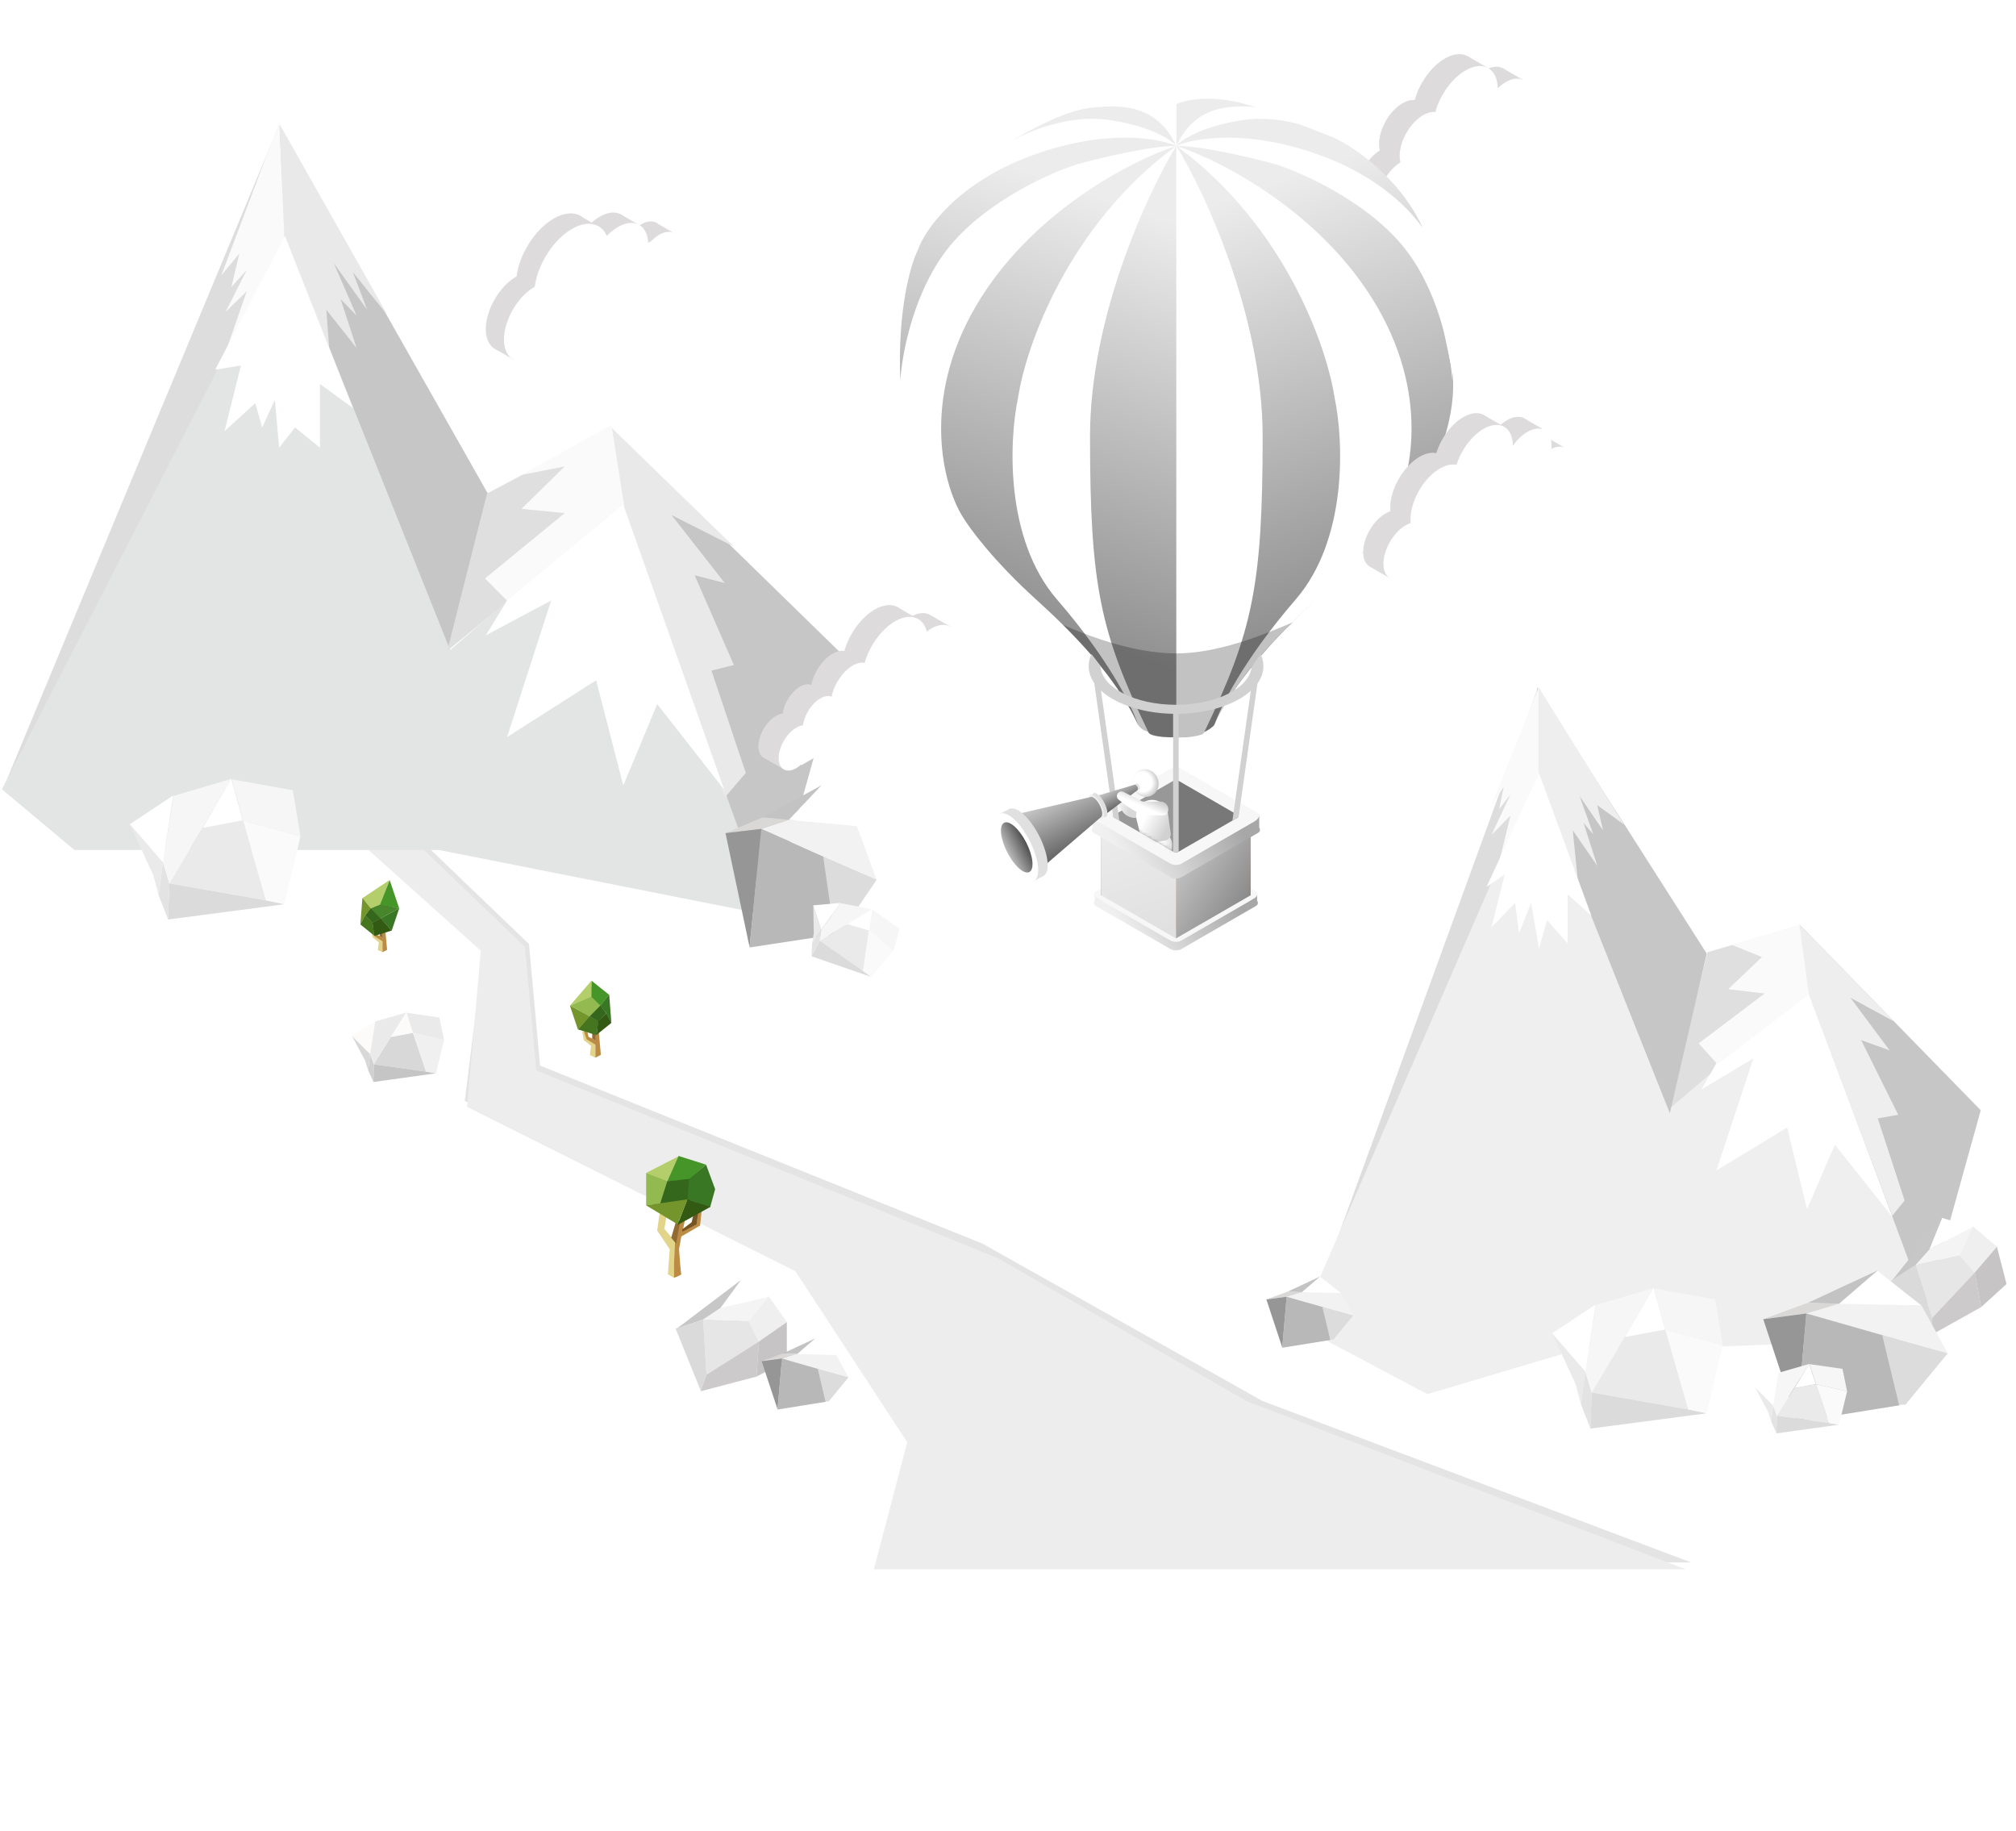 <svg width="641" height="582" viewBox="0 0 641 582" fill="none" xmlns="http://www.w3.org/2000/svg">
<path d="M153.887 300.755L113.487 264.83L128.568 262.025L168.193 300.096L171.718 338.723L312.363 395.301L401.42 445.341L537.681 496.646L281.157 496.646L294.118 462.297L251.752 400.595L147.769 349.971L153.887 300.755Z" fill="#E4E4E4"/>
<path d="M152.871 302.209L112.183 265.727L127.264 262.922L166.889 300.993L170.498 340.257L317.276 399.963L396.359 445.385L536.022 498.854L277.842 498.854L288.465 458.455L252.911 404.096L148.528 351.872L152.871 302.209Z" fill="#EDEDED"/>
<path d="M212.358 405.063L214.394 406.244V399.482L214.919 395.018L213.475 393.311L211.242 390.619L211.899 386.811L209.798 385.302L208.945 391.144L212.949 397.119L212.358 405.063Z" fill="#E2D488"/>
<path d="M216.628 404.997C216.785 405.207 215.161 405.873 214.33 406.179V400.599L214.658 394.756L215.905 388.978L217.744 387.928L217.153 390.948L221.486 388.978L222.011 384.514H223.127L222.602 389.569L216.628 393.049L215.905 397.054C216.081 399.614 216.47 404.787 216.628 404.997Z" fill="#BC8C44"/>
<path d="M214.983 388.125L213.408 393.443L214.983 395.347L216.296 388.125H214.983Z" fill="#926B32"/>
<path d="M219.907 388.52L216.953 390.752V391.54L221.483 389.176L222.14 384.449L220.695 385.303L219.907 388.52Z" fill="#765523"/>
<path d="M205.449 372.806V383.094L209.858 382.675L212.681 375.257L205.449 372.806Z" fill="#92BA50"/>
<path d="M215.84 367.514L212.229 375.523L205.467 372.832L215.84 367.514Z" fill="#B5CE6C"/>
<path d="M224.435 370.202L215.769 367.445L212.171 375.52L219.051 374.994L224.435 370.202Z" fill="#459529"/>
<path d="M209.858 382.675L219.246 381.559V374.731L212.169 375.481L209.858 382.675Z" fill="#34661C"/>
<path d="M225.811 383.66L218.589 381.297L219.114 374.732L224.498 370.202L227.386 378.014L225.811 383.66Z" fill="#3A7724"/>
<path d="M218.565 381.233L215.372 389.437L225.942 383.594L218.565 381.233Z" fill="#325A13"/>
<path d="M205.395 383.134L215.439 389.174L218.586 381.233L205.395 383.134Z" fill="#73952B"/>
<path d="M118.492 297.966L118.067 295.643H118.656L119.278 297.606L121.601 299.243V302.679L120.129 301.992L120.456 299.537L118.492 297.966Z" fill="#E2D488"/>
<path d="M122.553 296.098L123.076 301.924L121.607 302.687V299.223L119.247 297.734L118.527 295.607L119.476 295.836L119.771 297.08L121.669 298.029V296.098H122.553Z" fill="#BC8C44"/>
<path d="M120.753 297.571V296.164L121.703 296.393V298.095L120.753 297.571Z" fill="#926B32"/>
<path d="M120.938 291.958L126.938 288.722L120.938 287.322L117.811 288.722L120.938 291.958Z" fill="#47862A"/>
<path d="M121.047 291.887L124.538 295.85L126.938 288.723L121.047 291.887Z" fill="#3A7724"/>
<path d="M124.517 295.808L119.009 297.524L118.397 293.323L121.07 291.866L124.517 295.808Z" fill="#325A13"/>
<path d="M114.573 293.851L118.973 297.414L118.501 293.196L116.006 290.997L114.573 293.851Z" fill="#45751F"/>
<path d="M115.257 285.478L117.845 288.759L120.97 287.516L123.905 279.722L115.257 285.478Z" fill="#B4CE6C"/>
<path d="M123.903 279.773L126.921 288.728L120.855 287.525L123.903 279.773Z" fill="#459529"/>
<path d="M117.839 288.658L116.066 291.051L118.539 293.341L121.048 291.923L117.839 288.658Z" fill="#34661C"/>
<path d="M115.23 285.413L117.885 288.759L116.03 291.086L114.576 293.886L115.23 285.413Z" fill="#73952B"/>
<path d="M185.622 330.615L185.117 327.859H185.816L186.553 330.188L189.308 332.128V336.203L187.562 335.388L187.95 332.477L185.622 330.615Z" fill="#E2D488"/>
<path d="M190.426 328.401L191.047 335.309L189.304 336.214V332.107L186.507 330.342L185.653 327.819L186.778 328.091L187.127 329.566L189.378 330.691V328.401H190.426Z" fill="#BC8C44"/>
<path d="M188.295 330.147V328.477L189.421 328.749V330.768L188.295 330.147Z" fill="#926B32"/>
<path d="M187.603 323.121L181.2 319.667L187.952 316.718L190.94 319.667L187.603 323.121Z" fill="#92BA50"/>
<path d="M187.487 323.044L183.761 327.273L181.2 319.667L187.487 323.044Z" fill="#73952B"/>
<path d="M183.779 327.228L189.658 329.059L190.31 324.576L187.458 323.021L183.779 327.228Z" fill="#45751F"/>
<path d="M194.394 325.139L189.699 328.942L190.203 324.44L192.865 322.093L194.394 325.139Z" fill="#325A13"/>
<path d="M193.664 316.204L190.902 319.706L187.836 316.68L188.074 311.741L193.664 316.204Z" fill="#459529"/>
<path d="M188.068 311.713L181.214 319.67L188.068 316.796V311.713Z" fill="#B5CE6C"/>
<path d="M190.912 319.598L192.804 322.151L190.165 324.596L187.487 323.083L190.912 319.598Z" fill="#34661C"/>
<path d="M193.695 316.136L190.862 319.707L192.841 322.19L194.393 325.178L193.695 316.136Z" fill="#3A7724"/>
<path d="M88.763 39.844L156.573 159.459L142.494 208.053L88.763 75.499V39.844Z" fill="#C6C6C6"/>
<path d="M88.665 39.931L91.013 79.071L48.147 253.206L1.181 250.209L88.665 39.931Z" fill="#DDDDDD"/>
<path d="M197.983 159.459L244.719 290.997L139.578 270.193H23.663L0.606 250.904L90.745 75.569L143.106 206.621L197.983 159.459Z" fill="#E3E5E4"/>
<path d="M142.201 206.902L199.708 159.746L194.533 135.88L154.853 156.871L142.201 206.902Z" fill="#DFDFDF"/>
<path d="M267.876 208.116L244.721 290.996L198.461 162.936L194.272 136.307L267.876 208.116Z" fill="#C6C6C6"/>
<path d="M194.366 135.883L233.342 173.746L213.52 163.723L230.447 185.327L220.87 182.877L233.342 211.386L226.215 213.167L237.128 245.685L230.447 253.483L197.929 161.496L194.366 135.883Z" fill="#E9E9E9"/>
<path d="M194.403 135.049L198.449 160.673L161.498 191.196L154.212 183.871L179.567 163.101L165.811 161.752L179.567 148.266L165.811 150.963L194.403 135.049Z" fill="#FAFAFA"/>
<path d="M198.178 160.405L230.277 251.036L208.967 223.793L198.178 249.687L189.546 216.24L161.224 234.313L175.25 190.885L154.481 201.944L161.224 190.885L198.178 160.405Z" fill="white"/>
<path d="M103.756 98.464L104.767 111.951L90.438 76.548L88.866 39.412L123.312 100.319L112.185 86.495L116.737 98.464L106.116 83.629L113.365 100.319L108.308 95.093L113.365 110.602L103.756 98.464Z" fill="#E9E9E9"/>
<path d="M71.724 111.951L90.437 75.537L88.811 38.708L70.365 87.533L76.107 80.595L73.579 91.216L78.468 85.821L71.724 99.139L78.468 92.564L71.724 111.951Z" fill="#FAFAFA"/>
<path d="M90.607 75.032L112.186 129.653L101.734 122.067V142.297L93.81 135.891L88.762 142.297L87.404 127.125L83.358 135.891L81.166 128.136L71.389 137.071L76.615 116.167L68.419 117.515L90.607 75.032Z" fill="white"/>
<path d="M542.914 302.687L530.47 353.384L574.945 314.9L571.95 294.16L542.914 302.687Z" fill="#DFDFDF"/>
<path d="M572.179 293.927L574.713 315.589L610.893 420.9L629.789 352.92L572.179 293.927Z" fill="#C6C6C6"/>
<path d="M488.99 246.69L414.788 422.285L488.99 218.576V246.69Z" fill="#DDDDDD"/>
<path d="M488.901 246.695L412.96 421.511L453.847 443.16L502.699 428.649H531.383L615.972 425.27L574.993 314.741L531.383 351.96L488.901 246.695Z" fill="#EFEFEF"/>
<path d="M488.76 218.576V248.073L530.93 353.845L542.683 303.148L488.76 218.576Z" fill="#C6C6C6"/>
<path d="M545.736 337.967L540.963 346.321L557.5 336.433L545.736 372.065L568.241 358.426L574.549 384.34L583.415 363.882L601.658 386.801L574.549 314.61L545.736 337.967Z" fill="white"/>
<path d="M540.112 331.66L546.079 338.309L575.573 315.805L572.334 293.982L550.511 300.29L560.229 304.212L549.488 314.441L561.082 315.805L540.112 331.66Z" fill="#FAFAFA"/>
<path d="M575.061 315.632L572.127 293.928L602.169 324.668L588.359 317.166L600.805 333.874L591.769 330.635L603.533 354.333L597.054 355.526L605.579 381.611L601.658 386.457L575.061 315.632Z" fill="#EEEEEE"/>
<path d="M480.28 259.225L476.65 274.109L489.356 248.152V218.202L474.219 255.958L478.101 250.149L476.65 257.228L480.28 252.509L474.219 265.396L480.28 259.225Z" fill="#FAFAFA"/>
<path d="M501.629 279.3L489.173 247.246V218.384L516.354 262.103L507.869 255.959L509.684 263.945L502.242 253.054L506.599 265.216L503.513 261.586L507.869 275.2L500.064 263.945L501.629 279.3Z" fill="#EEEEEE"/>
<path d="M489.354 245.792L472.654 281.914L478.462 277.921L474.217 294.802L481.73 286.997L483 296.617L486.812 286.997L489.354 301.518L491.895 292.443L498.429 299.885V284.274L505.976 291.059L489.354 245.792Z" fill="white"/>
<path d="M41.279 262.009L51.804 274.037L50.437 284.562L48.729 278.138L41.279 262.009Z" fill="#EAEAEA"/>
<path d="M41.279 262.01L51.804 274.037L55.084 252.853L41.279 262.01Z" fill="white"/>
<path d="M53.856 280.804L51.807 274.038L50.44 284.563L53.447 292.217L53.856 280.804Z" fill="#E3E3E3"/>
<path d="M53.856 280.803L51.807 274.038L55.223 252.988L73.538 247.59L53.856 280.803Z" fill="#F6F6F6"/>
<path d="M53.852 280.808L84.606 286.208L77.293 260.849L64.377 263.176L53.852 280.808Z" fill="#EAEAEA"/>
<path d="M53.853 280.807L84.607 286.207L90.416 287.433L53.443 292.285L53.853 280.807Z" fill="#DBDBDB"/>
<path d="M90.417 287.365L84.608 286.208L77.295 260.849L95.542 265.837L90.417 287.365Z" fill="#FAFAFA"/>
<path d="M93.082 251.212L73.742 247.727L77.295 260.847L95.543 265.836L93.082 251.212Z" fill="#F6F6F6"/>
<path d="M64.45 263.172L77.161 260.78L73.539 247.59L64.45 263.172Z" fill="white"/>
<path d="M493.515 423.833L504.04 435.861L502.673 446.386L500.964 439.962L493.515 423.833Z" fill="#EAEAEA"/>
<path d="M493.515 423.833L504.04 435.861L507.32 414.677L493.515 423.833Z" fill="white"/>
<path d="M506.091 442.629L504.042 435.864L502.675 446.389L505.682 454.043L506.091 442.629Z" fill="#E3E3E3"/>
<path d="M506.094 442.628L504.045 435.863L507.461 414.813L525.777 409.414L506.094 442.628Z" fill="#F6F6F6"/>
<path d="M506.087 442.633L536.841 448.033L529.528 422.673L516.611 425.001L506.087 442.633Z" fill="#EAEAEA"/>
<path d="M506.084 442.633L536.838 448.033L542.647 449.259L505.674 454.111L506.084 442.633Z" fill="#DBDBDB"/>
<path d="M542.653 449.19L536.844 448.033L529.531 422.673L547.778 427.662L542.653 449.19Z" fill="#FAFAFA"/>
<path d="M545.32 413.037L525.979 409.551L529.533 422.672L547.78 427.661L545.32 413.037Z" fill="#F6F6F6"/>
<path d="M516.682 424.997L529.394 422.605L525.772 409.414L516.682 424.997Z" fill="white"/>
<path d="M242.065 263.488L250.805 260.6L272.42 262.551L278.74 279.639L242.065 263.488Z" fill="#F2F2F2"/>
<path d="M242.064 263.489L238.319 301.177L265.472 297.041L262.351 272.539L242.064 263.489Z" fill="#B8B8B8"/>
<path d="M261.728 272.224L265.318 296.882L267.036 296.882L278.74 279.637L261.728 272.224Z" fill="#DCDCDC"/>
<path d="M250.806 260.598L261.261 249.597L242.571 259.815L250.806 260.598Z" fill="#C3C3C3"/>
<path d="M242.064 263.484L250.804 260.597L242.508 259.814L230.67 264.812L242.064 263.484Z" fill="#DAD7D7"/>
<path d="M242.067 263.486L238.32 301.02L230.673 264.814L242.067 263.486Z" fill="#969696"/>
<path d="M261.259 249.753L250.802 260.6L272.417 262.551L261.259 249.753Z" fill="white"/>
<path d="M224.633 436.972L241.313 426.438L238.065 419.853L223.58 419.415L224.633 436.972Z" fill="#E6E6E6"/>
<path d="M229.11 415.729L244.21 412.215L238.065 419.855L223.58 419.416L229.11 415.729Z" fill="#F4F4F4"/>
<path d="M229.112 415.732L244.212 412.219L235.608 407.037L229.112 415.732Z" fill="white"/>
<path d="M229.107 415.734L235.609 406.861L214.978 422.489L223.577 419.421L229.107 415.734Z" fill="#C7C7C7"/>
<path d="M250.354 420.47L241.311 426.44L238.062 419.856L244.383 412.042L250.354 420.47Z" fill="#EFEFEF"/>
<path d="M224.631 436.973L241.311 426.438L240.523 437.587L222.789 442.24L224.631 436.973Z" fill="#CCCACA"/>
<path d="M250.177 420.292L241.307 426.436L240.519 437.585L250.176 432.493L250.177 420.292Z" fill="#C6C4C4"/>
<path d="M224.632 436.972L222.877 442.239L214.8 422.311L223.578 419.415L224.632 436.972Z" fill="#DADADA"/>
<path d="M614.381 418.88L627.893 404.505L623.1 398.944L608.966 402.145L614.381 418.88Z" fill="#E6E6E6"/>
<path d="M613.399 397.192L627.138 390.011L623.101 398.946L608.967 402.147L613.399 397.192Z" fill="#F4F4F4"/>
<path d="M613.398 397.193L627.138 390.012L617.512 387.149L613.398 397.193Z" fill="white"/>
<path d="M613.394 397.196L617.467 386.979L601.405 407.274L608.962 402.151L613.394 397.196Z" fill="#C7C7C7"/>
<path d="M635.156 396.463L627.894 404.507L623.101 398.946L627.265 389.798L635.156 396.463Z" fill="#EFEFEF"/>
<path d="M614.379 418.878L627.891 404.504L629.919 415.495L613.915 424.439L614.379 418.878Z" fill="#CCCACA"/>
<path d="M634.939 396.336L627.89 404.505L629.918 415.496L637.992 408.149L634.939 396.336Z" fill="#C6C4C4"/>
<path d="M614.38 418.879L614 424.418L601.192 407.146L608.965 402.144L614.38 418.879Z" fill="#DADADA"/>
<path d="M574.34 417.515L584.777 414.414L610.965 415.002L619.303 430.174L574.34 417.515Z" fill="#F2F2F2"/>
<path d="M574.344 417.516L571.373 451.947L603.999 446.704L599.22 424.624L574.344 417.516Z" fill="#B8B8B8"/>
<path d="M598.454 424.374L603.804 446.57L605.879 446.476L619.306 430.174L598.454 424.374Z" fill="#DCDCDC"/>
<path d="M584.782 414.415L596.957 403.85L574.804 414.156L584.782 414.415Z" fill="#C3C3C3"/>
<path d="M574.343 417.511L584.78 414.411L574.728 414.154L560.636 419.342L574.343 417.511Z" fill="#DAD7D7"/>
<path d="M574.343 417.512L571.364 451.804L560.637 419.342L574.343 417.512Z" fill="#969696"/>
<path d="M596.963 403.991L584.78 414.416L610.965 415.002L596.963 403.991Z" fill="white"/>
<path d="M248.628 431.847L253.54 430.388L265.867 430.664L269.791 437.806L248.628 431.847Z" fill="#F2F2F2"/>
<path d="M248.627 431.849L247.229 448.056L262.586 445.588L260.337 435.195L248.627 431.849Z" fill="#B8B8B8"/>
<path d="M259.977 435.076L262.495 445.524L263.472 445.48L269.792 437.807L259.977 435.076Z" fill="#DCDCDC"/>
<path d="M253.543 430.389L259.274 425.417L248.847 430.267L253.543 430.389Z" fill="#C3C3C3"/>
<path d="M248.628 431.848L253.541 430.388L248.809 430.268L242.176 432.709L248.628 431.848Z" fill="#DAD7D7"/>
<path d="M248.628 431.847L247.226 447.988L242.176 432.708L248.628 431.847Z" fill="#969696"/>
<path d="M259.275 425.483L253.54 430.39L265.866 430.666L259.275 425.483Z" fill="white"/>
<path d="M409.103 412.197L414.015 410.738L426.342 411.014L430.267 418.156L409.103 412.197Z" fill="#F2F2F2"/>
<path d="M409.102 412.2L407.704 428.407L423.061 425.939L420.812 415.546L409.102 412.2Z" fill="#B8B8B8"/>
<path d="M420.452 415.427L422.971 425.875L423.947 425.831L430.267 418.158L420.452 415.427Z" fill="#DCDCDC"/>
<path d="M414.019 410.74L419.75 405.767L409.322 410.618L414.019 410.74Z" fill="#C3C3C3"/>
<path d="M409.103 412.199L414.016 410.739L409.284 410.619L402.652 413.06L409.103 412.199Z" fill="#DAD7D7"/>
<path d="M409.103 412.198L407.701 428.339L402.652 413.059L409.103 412.198Z" fill="#969696"/>
<path d="M419.75 405.834L414.015 410.741L426.341 411.017L419.75 405.834Z" fill="white"/>
<path d="M258.585 287.784L261.122 295.556L258.212 299.868L258.755 296.638L258.585 287.784Z" fill="#EAEAEA"/>
<path d="M258.585 287.784L261.122 295.556L267.238 287.001L258.585 287.784Z" fill="white"/>
<path d="M260.672 299.016L261.123 295.556L258.212 299.867L258.036 303.945L260.672 299.016Z" fill="#E3E3E3"/>
<path d="M260.672 299.016L261.123 295.555L267.275 287.092L277.313 289.026L260.672 299.016Z" fill="#F6F6F6"/>
<path d="M260.674 299.019L274.44 308.633L276.308 295.749L269.545 293.734L260.674 299.019Z" fill="#EAEAEA"/>
<path d="M260.67 299.017L274.437 308.632L276.993 310.539L258.02 303.974L260.67 299.017Z" fill="#DBDBDB"/>
<path d="M277.009 310.51L274.438 308.633L276.306 295.749L284.093 302.239L277.009 310.51Z" fill="#FAFAFA"/>
<path d="M286.022 295.222L277.383 289.136L276.305 295.748L284.092 302.239L286.022 295.222Z" fill="#F6F6F6"/>
<path d="M269.579 293.747L276.257 295.685L277.316 289.026L269.579 293.747Z" fill="white"/>
<path d="M558.006 440.948L563.793 446.722L563.156 451.885L562.174 448.76L558.006 440.948Z" fill="#EAEAEA"/>
<path d="M558.006 440.949L563.794 446.723L565.362 436.326L558.006 440.949Z" fill="white"/>
<path d="M564.961 450.01L563.793 446.722L563.156 451.885L564.849 455.598L564.961 450.01Z" fill="#E3E3E3"/>
<path d="M564.962 450.011L563.794 446.722L565.436 436.389L575.259 433.557L564.962 450.011Z" fill="#F6F6F6"/>
<path d="M564.962 450.013L581.592 452.334L577.41 440.004L570.469 441.278L564.962 450.013Z" fill="#EAEAEA"/>
<path d="M564.961 450.014L581.592 452.334L584.735 452.874L564.849 455.633L564.961 450.014Z" fill="#DBDBDB"/>
<path d="M584.735 452.839L581.592 452.334L577.41 440.004L587.294 442.254L584.735 452.839Z" fill="#FAFAFA"/>
<path d="M585.829 435.126L575.37 433.623L577.41 440.004L587.294 442.254L585.829 435.126Z" fill="#F6F6F6"/>
<path d="M570.506 441.275L577.336 439.972L575.259 433.557L570.506 441.275Z" fill="white"/>
<path d="M111.889 329.257L117.676 335.031L117.039 340.194L116.057 337.07L111.889 329.257Z" fill="#D9D8D8"/>
<path d="M111.889 329.258L117.677 335.032L119.245 324.634L111.889 329.258Z" fill="#FDFAFA"/>
<path d="M118.852 338.321L117.683 335.032L117.046 340.195L118.739 343.908L118.852 338.321Z" fill="#D1D1D1"/>
<path d="M118.845 338.319L117.677 335.031L119.319 324.698L129.142 321.866L118.845 338.319Z" fill="#EAEAEA"/>
<path d="M118.848 338.324L135.478 340.644L131.296 328.315L124.355 329.588L118.848 338.324Z" fill="#D9D8D8"/>
<path d="M118.846 338.322L135.476 340.643L138.619 341.182L118.733 343.941L118.846 338.322Z" fill="#C5C5C5"/>
<path d="M138.624 341.148L135.481 340.642L131.299 328.313L141.183 330.563L138.624 341.148Z" fill="#F0F0F0"/>
<path d="M139.714 323.435L129.255 321.931L131.294 328.313L141.179 330.563L139.714 323.435Z" fill="#EAEAEA"/>
<path d="M124.39 329.585L131.22 328.282L129.143 321.867L124.39 329.585Z" fill="#FDFAFA"/>
<g filter="url(#filter0_d)">
<path fill-rule="evenodd" clip-rule="evenodd" d="M478.102 39.413C478.146 39.389 478.191 39.363 478.236 39.337C481.803 37.278 484.695 32.268 484.695 28.149C484.696 24.816 482.802 23.086 480.19 23.639C480.206 23.387 480.215 23.138 480.215 22.891C480.215 17.812 476.65 15.753 472.251 18.293C471.347 18.815 470.479 19.49 469.669 20.278C469.56 13.912 465.013 11.365 459.419 14.595C455.022 17.134 451.272 22.495 449.815 27.826C448.686 27.683 447.359 27.991 445.94 28.811C441.822 31.189 438.484 36.971 438.484 41.725C438.484 42.49 438.57 43.182 438.732 43.795C434.517 46.459 431.16 52.416 431.16 57.341C431.16 61.413 433.456 63.541 436.634 62.909L436.634 63.366L478.102 39.422L478.102 39.413Z" fill="#DDDBDB"/>
<rect width="8.405" height="7.445" transform="matrix(0.866 -0.5 0.866 0.5 433.427 62.458)" fill="#DDDBDB"/>
<rect width="8.405" height="7.445" transform="matrix(0.866 -0.5 0.866 0.5 459.623 18.215)" fill="#DDDBDB"/>
<rect width="8.405" height="7.445" transform="matrix(0.866 -0.5 0.866 0.5 470.632 21.939)" fill="#DDDBDB"/>
<path fill-rule="evenodd" clip-rule="evenodd" d="M484.652 43.203C484.696 43.179 484.741 43.153 484.786 43.128C488.353 41.068 491.245 36.058 491.245 31.939C491.245 28.606 489.353 26.877 486.741 27.429C486.757 27.177 486.766 26.928 486.766 26.681C486.766 21.602 483.2 19.544 478.802 22.083C477.898 22.605 477.029 23.281 476.22 24.069C476.11 17.703 471.563 15.157 465.97 18.386C461.573 20.925 457.822 26.287 456.366 31.619C455.236 31.475 453.908 31.783 452.488 32.603C448.37 34.981 445.032 40.763 445.032 45.517C445.032 46.283 445.118 46.975 445.281 47.588C441.066 50.253 437.711 56.209 437.711 61.132C437.711 66.205 441.271 68.26 445.664 65.724C445.678 65.716 445.693 65.707 445.707 65.699L445.707 65.701L484.652 43.215L484.652 43.203Z" fill="white"/>
</g>
<g filter="url(#filter1_d)">
<path fill-rule="evenodd" clip-rule="evenodd" d="M203.246 83.54L203.246 83.567L164.471 105.955C164.346 106.033 164.22 106.109 164.093 106.182C163.967 106.255 163.841 106.325 163.716 106.392L162.377 107.165L162.377 106.997C157.879 108.659 154.466 106.087 154.466 100.624C154.466 94.484 158.777 87.018 164.094 83.948C164.142 83.92 164.189 83.893 164.236 83.867C165.177 76.763 170.114 68.908 176.062 65.473C181.082 62.575 185.381 63.655 187.166 67.679C188.258 66.552 189.448 65.593 190.692 64.874C195.852 61.895 200.063 64.15 200.308 69.896L201.303 69.322C202.081 68.52 202.928 67.837 203.815 67.326C207.62 65.128 210.705 66.909 210.705 71.303C210.705 75.698 207.62 81.041 203.814 83.238C203.623 83.349 203.434 83.449 203.246 83.54Z" fill="#DDDBDB"/>
<rect width="8.283" height="7.338" transform="matrix(0.866 -0.5 0.866 0.5 156.94 106.646)" fill="#DDDBDB"/>
<rect width="8.283" height="7.338" transform="matrix(0.866 -0.5 0.866 0.5 189.842 68.083)" fill="#DDDBDB"/>
<rect width="8.283" height="7.338" transform="matrix(0.866 -0.5 0.866 0.5 176.497 68.319)" fill="#DDDBDB"/>
<rect width="8.283" height="7.338" transform="matrix(0.866 -0.5 0.866 0.5 201.022 70.722)" fill="#DDDBDB"/>
<path fill-rule="evenodd" clip-rule="evenodd" d="M209.022 86.84L209.022 86.867L170.224 109.269C170.106 109.342 169.988 109.412 169.869 109.481C169.75 109.55 169.632 109.615 169.514 109.679L168.153 110.465L168.153 110.296C163.655 111.958 160.242 109.386 160.242 103.923C160.242 97.783 164.553 90.317 169.87 87.247C169.917 87.219 169.965 87.192 170.012 87.166C170.953 80.062 175.89 72.208 181.838 68.773C186.857 65.875 191.156 66.955 192.942 70.978C194.034 69.851 195.223 68.891 196.468 68.173C201.628 65.193 205.84 67.449 206.084 73.196L207.078 72.622C207.857 71.82 208.704 71.137 209.591 70.626C213.396 68.428 216.481 70.209 216.481 74.603C216.48 78.998 213.395 84.341 209.59 86.538C209.399 86.649 209.209 86.749 209.022 86.84Z" fill="white"/>
</g>
<path d="M374.036 33.101V234.396C381.232 234.396 385.096 231.742 386.128 230.415C392.145 216.848 406.921 201.265 413.557 195.17C417.195 191.827 428.54 180.806 444.821 163.464C461.102 146.121 462.911 126.056 461.78 118.19L452.047 71.738C444.615 56.165 430.271 46.569 424.028 43.718L398.958 33.985C386.335 29.738 377.083 31.626 374.036 33.101Z" fill="url(#paint0_linear)"/>
<path d="M374.008 33.101V234.396C366.812 234.396 362.948 231.742 361.916 230.415C355.899 216.848 341.123 201.265 334.486 195.17C330.849 191.827 319.504 180.806 303.223 163.464C286.942 146.121 285.133 126.056 286.264 118.19L295.997 71.738C303.429 56.165 317.773 46.569 324.016 43.718L349.086 33.985C361.709 29.738 370.961 31.626 374.008 33.101Z" fill="white"/>
<path d="M374.036 234.397V46.374C380.082 33.396 391.142 33.101 401.465 34.281C409.723 35.225 422.209 42.146 427.42 45.489C422.307 42.245 408.779 36.228 395.566 38.115C382.353 40.003 375.707 44.407 374.036 46.374C379.787 43.818 397.129 40.888 420.489 49.618C443.848 58.348 454.013 73.115 456.176 79.407C458.437 83.831 462.724 98.342 461.78 120.993C461.288 112.342 457.356 91.558 445.558 77.637C433.761 63.716 414.098 54.927 405.742 52.272C398.663 50.306 382.412 46.374 374.036 46.374C388.045 50.896 420.43 67.462 437.89 97.546C455.35 127.629 448.016 154.321 442.167 163.907C440.004 167.643 432.257 178.211 418.571 190.599C401.465 206.083 391.879 218.176 386.128 230.563C387.75 225.303 395.183 209.947 411.935 190.599C428.688 171.251 427.174 139.673 424.323 126.302C421.865 110.13 408.367 71.502 374.036 46.374C383.179 61.317 401.465 100.701 401.465 138.69C401.465 186.175 398.221 200.922 382.884 232.775C382.786 233.316 380.878 234.397 374.036 234.397Z" fill="white"/>
<path d="M374.008 234.397V46.374C367.962 33.396 356.902 33.101 346.579 34.281C338.321 35.225 325.835 42.146 320.624 45.489C325.737 42.245 339.264 36.228 352.478 38.115C365.691 40.003 372.337 44.407 374.008 46.374C368.257 43.818 350.915 40.888 327.555 49.618C304.196 58.348 294.031 73.115 291.868 79.407C289.607 83.831 285.32 98.342 286.264 120.993C286.756 112.342 290.688 91.558 302.486 77.637C314.283 63.716 333.946 54.927 342.302 52.272C349.381 50.306 365.632 46.374 374.008 46.374C359.999 50.896 327.614 67.462 310.154 97.546C292.694 127.629 300.028 154.321 305.877 163.907C308.04 167.643 315.787 178.211 329.473 190.599C346.579 206.083 356.164 218.176 361.916 230.563C360.294 225.303 352.861 209.947 336.109 190.599C319.356 171.251 320.87 139.673 323.721 126.302C326.179 110.13 339.677 71.502 374.008 46.374C364.865 61.317 346.579 100.701 346.579 138.69C346.579 186.175 349.823 200.922 365.16 232.775C365.258 233.316 367.166 234.397 374.008 234.397Z" fill="url(#paint1_linear)"/>
<path d="M374.037 207.704C359.408 207.704 344.026 201.24 337.98 198.635C352.963 213.382 360.002 225.647 361.833 230.341C362.689 231.786 364.377 232.492 365.115 232.664C365.321 233.165 365.496 233.266 365.557 233.254C366.766 234.374 371.714 234.458 374.037 234.36C378.239 234.618 381.299 233.77 382.11 233.475C382.759 233.239 382.897 232.836 382.885 232.664C384.212 232.162 385.502 231.054 385.982 230.562C391.408 218.057 404.956 203.526 411.051 197.824C404.808 200.429 388.665 207.704 374.037 207.704Z" fill="black" fill-opacity="0.24"/>
<rect width="31.362" height="31.362" rx="2" transform="matrix(0.866 0.5 -0.866 0.5 373.885 271.319)" fill="url(#paint2_linear)"/>
<rect width="31.362" height="31.362" rx="2" transform="matrix(0.866 0.5 -0.866 0.5 373.885 268.611)" fill="#F7F7F7"/>
<path d="M348.093 286.756V284.509C348.087 284.461 348.087 284.415 348.093 284.373V284.509C348.137 284.854 348.512 285.337 349.5 285.904C350.891 286.703 349.203 286.402 348.093 286.756Z" fill="#F0F0F0"/>
<path d="M399.695 284.373V287.036C398.585 286.682 396.884 286.692 398.274 285.894C399.664 285.096 399.606 284.756 399.695 284.373Z" fill="#A7A7A7"/>
<path d="M373.883 273.068C373.613 273.068 373.342 273.128 373.135 273.247L354.752 283.86C354.339 284.098 354.339 284.485 354.752 284.723L373.135 295.336C373.342 295.455 373.613 295.515 373.883 295.515V273.068Z" fill="url(#paint3_linear)"/>
<path d="M373.883 273.068C374.154 273.068 374.424 273.128 374.631 273.247L393.014 283.86C393.428 284.098 393.428 284.485 393.014 284.723L374.631 295.336C374.424 295.455 374.154 295.515 373.883 295.515V273.068Z" fill="url(#paint4_linear)"/>
<rect width="21.554" height="27.453" transform="matrix(3.76274e-05 1 -0.866 -0.5 397.659 263.041)" fill="url(#paint5_linear)"/>
<rect width="27.453" height="21.56" transform="matrix(0.866 -0.5 -3.76274e-05 1 373.885 276.749)" fill="url(#paint6_linear)"/>
<rect width="27.453" height="21.412" transform="matrix(0.866 -0.5 -3.76274e-05 1 350.112 263.238)" fill="url(#paint7_linear)"/>
<rect width="21.554" height="27.453" transform="matrix(3.76274e-05 1 -0.866 -0.5 373.888 276.751)" fill="url(#paint8_linear)"/>
<rect width="32.129" height="32.129" rx="2" transform="matrix(0.866 0.5 -0.866 0.5 373.884 247.712)" fill="url(#paint9_linear)"/>
<rect width="32.129" height="32.129" rx="2" transform="matrix(0.866 0.5 -0.866 0.5 373.884 243.405)" fill="#F7F7F7"/>
<path d="M347.376 263.577V259.519C347.366 259.446 347.367 259.383 347.376 259.332V259.519C347.438 259.955 347.917 260.738 349.526 261.446C351.403 262.272 348.875 263.21 347.376 263.577Z" fill="#F1F1F1"/>
<path d="M400.375 263.907V259.286C400.385 259.204 400.384 259.132 400.375 259.074V259.286C400.313 259.783 399.836 260.675 398.234 261.481C396.365 262.421 398.883 263.49 400.375 263.907Z" fill="#A7A7A7"/>
<path d="M373.883 247.97C373.606 247.97 373.328 248.031 373.117 248.153L354.284 259.026C353.86 259.27 353.86 259.666 354.284 259.91L373.117 270.783C373.328 270.905 373.606 270.966 373.883 270.966V247.97Z" fill="#989898"/>
<path d="M373.886 247.97C374.163 247.97 374.441 248.031 374.652 248.153L393.485 259.026C393.909 259.27 393.909 259.666 393.485 259.91L374.652 270.783C374.441 270.905 374.163 270.966 373.886 270.966V247.97Z" fill="#787878"/>
<path d="M400.22 214.417L398.467 214.169L392.08 259.25L391.851 260.863L393.809 259.762L400.22 214.417Z" fill="#D1D1D1"/>
<path d="M347.552 214.417L349.304 214.169L355.691 259.25L355.921 260.863L353.962 259.762L347.552 214.417Z" fill="#D1D1D1"/>
<path d="M373 225.402H374.769V270.725C374.054 271.035 373.666 271.044 373 270.725V225.402Z" fill="#D1D1D1"/>
<path fill-rule="evenodd" clip-rule="evenodd" d="M349.881 211.709C349.041 210.519 348.021 209.17 347.047 207.917C346.459 209.143 346.146 210.431 346.146 211.757C346.146 220.125 358.585 226.909 373.928 226.909C389.272 226.909 401.711 220.125 401.711 211.757C401.711 210.447 401.405 209.175 400.832 207.962C399.626 209.53 398.669 210.886 397.961 211.954C397.351 218.682 386.825 224.037 373.93 224.037C360.878 224.037 350.254 218.551 349.881 211.709Z" fill="#D1D1D1"/>
<mask id="mask0" mask-type="alpha" maskUnits="userSpaceOnUse" x="311" y="242" width="74" height="43">
<path d="M373.496 270.979L359.474 262.952L357.789 271.623L325.316 284.822L311.274 259.028L367.154 242.142L384.892 261.763L373.496 270.979Z" fill="#C4C4C4"/>
</mask>
<g mask="url(#mask0)">
<ellipse cx="364.168" cy="248.902" rx="4.19" ry="4.452" transform="rotate(-26.317 364.168 248.902)" fill="url(#paint10_radial)"/>
<path d="M363.307 267.106C363.204 265.602 364.396 264.326 365.903 264.326C367.411 264.326 368.603 265.602 368.5 267.106L367.888 276.044C367.817 277.088 366.949 277.898 365.903 277.898C364.857 277.898 363.99 277.088 363.918 276.044L363.307 267.106Z" fill="url(#paint11_linear)"/>
<path d="M360.919 255.593C362.219 255.021 363.678 255.973 363.678 257.394L363.678 257.819C363.678 258.722 363.088 259.519 362.223 259.783C360.077 260.436 357.764 259.512 356.66 257.559L354.473 253.694C354.097 253.029 354.403 252.185 355.119 251.917C355.634 251.724 356.214 251.892 356.546 252.329L358.559 254.982C359.11 255.707 360.086 255.96 360.919 255.593Z" fill="url(#paint12_linear)"/>
<path d="M367.372 265.52C367.335 264.868 367.854 264.318 368.508 264.318C370.905 264.318 372.808 266.334 372.671 268.727L372.094 278.795C372.034 279.845 371.165 280.665 370.114 280.665C369.062 280.665 368.193 279.845 368.133 278.795L367.372 265.52Z" fill="url(#paint13_linear)"/>
<path d="M361.395 260.582C360.686 257.758 362.49 254.916 365.348 254.356C368.206 253.797 370.949 255.748 371.357 258.631L372.247 264.905C372.396 265.958 371.695 266.943 370.651 267.148L365.262 268.203C364.218 268.408 363.197 267.759 362.938 266.728L361.395 260.582Z" fill="url(#paint14_linear)"/>
<ellipse cx="361.685" cy="250.067" rx="0.592" ry="1.122" transform="rotate(-27.043 361.685 250.067)" fill="#E0E0E0"/>
<ellipse cx="361.298" cy="250.268" rx="0.592" ry="1.122" transform="rotate(-27.043 361.298 250.268)" fill="#F0EEEE"/>
<path fill-rule="evenodd" clip-rule="evenodd" d="M347.094 253.486L360.652 249.47L360.654 249.474C360.659 249.471 360.665 249.467 360.671 249.464C360.962 249.316 361.402 249.594 361.653 250.086C361.904 250.578 361.872 251.097 361.58 251.246C361.575 251.249 361.569 251.251 361.563 251.254L361.565 251.259L350.126 259.894L347.094 253.486Z" fill="url(#paint15_linear)"/>
<ellipse cx="349.671" cy="255.934" rx="1.642" ry="4.248" transform="rotate(-27.043 349.671 255.934)" fill="#E0E0E0"/>
<ellipse cx="348.593" cy="256.481" rx="1.642" ry="4.248" transform="rotate(-27.043 348.593 256.481)" fill="#F0EEEE"/>
<path fill-rule="evenodd" clip-rule="evenodd" d="M349.982 259.798C349.983 259.797 349.985 259.796 349.986 259.796C350.709 259.426 350.564 257.693 349.661 255.925C348.787 254.213 347.524 253.095 346.788 253.36L320.966 259.331L329.647 277.25L349.982 259.798Z" fill="url(#paint16_linear)"/>
<ellipse cx="326.302" cy="267.82" rx="4.625" ry="11.965" transform="rotate(-27.043 326.302 267.82)" fill="#E0E0E0"/>
<path d="M320.881 257.176L317.656 258.822L328.518 280.1L331.743 278.454L320.881 257.176Z" fill="#E0E0E0"/>
<ellipse cx="323.274" cy="269.37" rx="4.625" ry="11.965" transform="rotate(-27.043 323.274 269.37)" fill="white"/>
<ellipse cx="323.275" cy="269.365" rx="3.4" ry="8.796" transform="rotate(-27.043 323.275 269.365)" fill="url(#paint17_linear)"/>
<path d="M369.008 254.794C371.123 254.794 372.25 257.288 370.854 258.876C370.707 259.042 370.502 259.142 370.281 259.149C369.197 259.186 365.776 259.255 363.267 258.786C360.871 258.338 357.087 255.357 355.626 254.145C355.244 253.828 355.064 253.338 355.133 252.846C355.273 251.846 356.357 251.281 357.258 251.739L363.037 254.677C363.188 254.754 363.355 254.794 363.525 254.794L369.008 254.794Z" fill="url(#paint18_linear)"/>
</g>
<g filter="url(#filter2_d)">
<path fill-rule="evenodd" clip-rule="evenodd" d="M289.177 211.919C289.339 211.836 289.503 211.747 289.668 211.652C294.357 208.945 298.158 202.361 298.158 196.947C298.158 191.532 294.357 189.338 289.668 192.045C289.171 192.332 288.684 192.663 288.211 193.031C287.092 188.451 283.004 186.936 278.132 189.749C273.736 192.288 269.978 197.612 268.463 202.943C267.373 202.742 266.067 203.013 264.663 203.824C261.429 205.691 258.714 209.823 257.958 213.722C256.986 213.326 255.724 213.476 254.346 214.272C251.574 215.872 249.275 219.538 248.848 222.847C248.187 222.909 247.461 223.151 246.699 223.591C243.624 225.367 241.13 229.686 241.13 233.237C241.13 236.789 243.623 238.228 246.699 236.452C247.258 236.129 247.798 235.722 248.308 235.251L248.308 235.525L289.177 211.927L289.177 211.919Z" fill="#DDDBDB"/>
<rect width="8.283" height="7.338" transform="matrix(0.866 -0.5 0.866 0.5 243.047 236.993)" fill="#DDDBDB"/>
<rect width="8.283" height="7.338" transform="matrix(0.866 -0.5 0.866 0.5 277.816 192.942)" fill="#DDDBDB"/>
<rect width="8.283" height="7.338" transform="matrix(0.866 -0.5 0.866 0.5 288.79 195.748)" fill="#DDDBDB"/>
<path fill-rule="evenodd" clip-rule="evenodd" d="M295.633 215.657C295.795 215.574 295.959 215.485 296.123 215.39C300.812 212.683 304.614 206.099 304.614 200.684C304.614 195.27 300.813 193.076 296.124 195.783C295.627 196.07 295.14 196.4 294.667 196.768C293.548 192.188 289.46 190.674 284.588 193.487C280.192 196.025 276.434 201.35 274.919 206.68C273.829 206.48 272.523 206.751 271.119 207.562C267.885 209.429 265.169 213.561 264.414 217.46C263.441 217.064 262.18 217.214 260.802 218.01C258.03 219.61 255.731 223.276 255.304 226.584C254.643 226.646 253.917 226.889 253.155 227.328C250.08 229.104 247.586 233.423 247.586 236.974C247.586 240.526 250.079 241.965 253.155 240.189C253.714 239.867 254.254 239.459 254.764 238.988L254.764 239.263L295.633 215.665L295.633 215.657Z" fill="white"/>
</g>
<g filter="url(#filter3_d)">
<path fill-rule="evenodd" clip-rule="evenodd" d="M456.675 140.032C458.116 135.385 461.411 130.816 465.245 128.602C470.398 125.627 474.576 128.029 474.589 133.968C475.875 132.118 477.47 130.541 479.198 129.544C483.459 127.083 486.913 129.077 486.913 133.998C486.913 134.3 486.9 134.605 486.875 134.914C490.407 133.17 493.193 134.965 493.193 139.119C493.193 143.468 490.14 148.757 486.373 150.932C485.39 151.499 484.456 151.798 483.612 151.854C482.368 155.565 479.719 159.16 476.652 160.931C475.066 161.847 473.591 162.145 472.365 161.906C470.347 165.307 467.608 168.262 464.59 170.005C460.612 172.302 457.118 171.932 455.122 169.482C453.837 171.744 452.042 173.724 450.057 174.87C446.959 176.658 444.327 175.881 443.367 173.236C442.492 174.187 441.525 174.993 440.508 175.58C436.598 177.838 433.429 176.008 433.429 171.494C433.429 166.979 436.599 161.489 440.509 159.232C441.052 158.918 441.582 158.683 442.09 158.523C442.054 158.157 442.035 157.775 442.035 157.377C442.036 151.418 446.219 144.171 451.38 141.191C453.346 140.056 455.17 139.704 456.675 140.032Z" fill="#DDDBDB"/>
<rect width="8.283" height="7.338" transform="matrix(0.866 -0.5 0.866 0.5 435.438 176.053)" fill="#DDDBDB"/>
<rect width="8.283" height="7.338" transform="matrix(0.866 -0.5 0.866 0.5 464.914 132.251)" fill="#DDDBDB"/>
<rect width="8.283" height="7.338" transform="matrix(0.866 -0.5 0.866 0.5 476.881 132.796)" fill="#DDDBDB"/>
<rect width="8.283" height="7.338" transform="matrix(0.866 -0.5 0.866 0.5 483.647 138.608)" fill="#DDDBDB"/>
<path fill-rule="evenodd" clip-rule="evenodd" d="M463.116 143.77C464.556 139.123 467.851 134.554 471.686 132.34C476.837 129.366 481.015 131.767 481.029 137.703C482.315 135.854 483.91 134.278 485.637 133.28C489.898 130.82 493.352 132.814 493.352 137.735C493.352 138.037 493.339 138.344 493.314 138.653C496.847 136.909 499.633 138.703 499.633 142.858C499.633 147.207 496.58 152.496 492.813 154.67C491.83 155.238 490.895 155.538 490.051 155.593C488.807 159.303 486.158 162.898 483.091 164.669C481.505 165.585 480.031 165.883 478.805 165.644C476.787 169.044 474.048 172 471.03 173.742C467.053 176.039 463.558 175.669 461.563 173.22C460.277 175.482 458.483 177.462 456.497 178.608C453.399 180.397 450.766 179.619 449.807 176.974C448.932 177.924 447.965 178.73 446.948 179.318C443.039 181.575 439.869 179.745 439.869 175.231C439.87 170.716 443.039 165.227 446.949 162.969C447.492 162.655 448.021 162.421 448.53 162.261C448.493 161.895 448.475 161.512 448.475 161.114C448.475 155.155 452.659 147.908 457.819 144.929C459.786 143.793 461.61 143.441 463.116 143.77Z" fill="white"/>
</g>
<defs>
<filter id="filter0_d" x="418.16" y="4.195" width="86.085" height="79.616" filterUnits="userSpaceOnUse" color-interpolation-filters="sRGB">
<feFlood flood-opacity="0" result="BackgroundImageFix"/>
<feColorMatrix in="SourceAlpha" type="matrix" values="0 0 0 0 0 0 0 0 0 0 0 0 0 0 0 0 0 0 127 0"/>
<feOffset dy="4"/>
<feGaussianBlur stdDeviation="6.5"/>
<feColorMatrix type="matrix" values="0 0 0 0 0 0 0 0 0 0 0 0 0 0 0 0 0 0 0.17 0"/>
<feBlend mode="normal" in2="BackgroundImageFix" result="effect1_dropShadow"/>
<feBlend mode="normal" in="SourceGraphic" in2="effect1_dropShadow" result="shape"/>
</filter>
<filter id="filter1_d" x="141.466" y="54.559" width="88.014" height="73.237" filterUnits="userSpaceOnUse" color-interpolation-filters="sRGB">
<feFlood flood-opacity="0" result="BackgroundImageFix"/>
<feColorMatrix in="SourceAlpha" type="matrix" values="0 0 0 0 0 0 0 0 0 0 0 0 0 0 0 0 0 0 127 0"/>
<feOffset dy="4"/>
<feGaussianBlur stdDeviation="6.5"/>
<feColorMatrix type="matrix" values="0 0 0 0 0 0 0 0 0 0 0 0 0 0 0 0 0 0 0.17 0"/>
<feBlend mode="normal" in2="BackgroundImageFix" result="effect1_dropShadow"/>
<feBlend mode="normal" in="SourceGraphic" in2="effect1_dropShadow" result="shape"/>
</filter>
<filter id="filter2_d" x="228.13" y="179.331" width="89.484" height="78.619" filterUnits="userSpaceOnUse" color-interpolation-filters="sRGB">
<feFlood flood-opacity="0" result="BackgroundImageFix"/>
<feColorMatrix in="SourceAlpha" type="matrix" values="0 0 0 0 0 0 0 0 0 0 0 0 0 0 0 0 0 0 127 0"/>
<feOffset dy="4"/>
<feGaussianBlur stdDeviation="6.5"/>
<feColorMatrix type="matrix" values="0 0 0 0 0 0 0 0 0 0 0 0 0 0 0 0 0 0 0.17 0"/>
<feBlend mode="normal" in2="BackgroundImageFix" result="effect1_dropShadow"/>
<feBlend mode="normal" in="SourceGraphic" in2="effect1_dropShadow" result="shape"/>
</filter>
<filter id="filter3_d" x="420.429" y="118.325" width="92.204" height="78.959" filterUnits="userSpaceOnUse" color-interpolation-filters="sRGB">
<feFlood flood-opacity="0" result="BackgroundImageFix"/>
<feColorMatrix in="SourceAlpha" type="matrix" values="0 0 0 0 0 0 0 0 0 0 0 0 0 0 0 0 0 0 127 0"/>
<feOffset dy="4"/>
<feGaussianBlur stdDeviation="6.5"/>
<feColorMatrix type="matrix" values="0 0 0 0 0 0 0 0 0 0 0 0 0 0 0 0 0 0 0.17 0"/>
<feBlend mode="normal" in2="BackgroundImageFix" result="effect1_dropShadow"/>
<feBlend mode="normal" in="SourceGraphic" in2="effect1_dropShadow" result="shape"/>
</filter>
<linearGradient id="paint0_linear" x1="412.267" y1="55.417" x2="458.038" y2="183.129" gradientUnits="userSpaceOnUse">
<stop stop-color="#ECECEC"/>
<stop offset="1" stop-color="#909090"/>
</linearGradient>
<linearGradient id="paint1_linear" x1="335.837" y1="57.581" x2="290.989" y2="184.051" gradientUnits="userSpaceOnUse">
<stop stop-color="#ECECEC"/>
<stop offset="1" stop-color="#919191"/>
</linearGradient>
<linearGradient id="paint2_linear" x1="5.121" y1="29.343" x2="19.882" y2="0.279" gradientUnits="userSpaceOnUse">
<stop stop-color="#F0F0F0"/>
<stop offset="1" stop-color="#A7A7A7"/>
</linearGradient>
<linearGradient id="paint3_linear" x1="371.44" y1="299.184" x2="371.311" y2="273.958" gradientUnits="userSpaceOnUse">
<stop stop-color="#A55220"/>
<stop offset="1" stop-color="#DD7C40"/>
</linearGradient>
<linearGradient id="paint4_linear" x1="383.604" y1="273.068" x2="383.604" y2="295.515" gradientUnits="userSpaceOnUse">
<stop stop-color="#FFE5CE"/>
<stop offset="1" stop-color="#F1BB8A"/>
</linearGradient>
<linearGradient id="paint5_linear" x1="1.215" y1="27.59" x2="27.041" y2="6.876" gradientUnits="userSpaceOnUse">
<stop stop-color="#FFE6C0"/>
<stop offset="1" stop-color="#FF9D66"/>
</linearGradient>
<linearGradient id="paint6_linear" x1="0" y1="0" x2="23.234" y2="26.664" gradientUnits="userSpaceOnUse">
<stop stop-color="#C2C2C2"/>
<stop offset="1" stop-color="#888888"/>
</linearGradient>
<linearGradient id="paint7_linear" x1="0" y1="0" x2="23.052" y2="26.638" gradientUnits="userSpaceOnUse">
<stop stop-color="#FFA166"/>
<stop offset="1" stop-color="#B34E10"/>
</linearGradient>
<linearGradient id="paint8_linear" x1="1.215" y1="27.59" x2="27.041" y2="6.876" gradientUnits="userSpaceOnUse">
<stop stop-color="#ECECEC"/>
<stop offset="1" stop-color="#DFDFDF"/>
</linearGradient>
<linearGradient id="paint9_linear" x1="5.246" y1="30.061" x2="20.369" y2="0.286" gradientUnits="userSpaceOnUse">
<stop stop-color="#F0F0F0"/>
<stop offset="1" stop-color="#A7A7A7"/>
</linearGradient>
<radialGradient id="paint10_radial" cx="0" cy="0" r="1" gradientUnits="userSpaceOnUse" gradientTransform="translate(363.469 248.16) rotate(82.342) scale(5.241 4.944)">
<stop offset="0.604" stop-color="white"/>
<stop offset="1" stop-color="#CACACA"/>
</radialGradient>
<linearGradient id="paint11_linear" x1="358.094" y1="274.89" x2="369.036" y2="275.836" gradientUnits="userSpaceOnUse">
<stop offset="0.604" stop-color="white"/>
<stop offset="1" stop-color="#CFCFCF"/>
</linearGradient>
<linearGradient id="paint12_linear" x1="348.744" y1="248.872" x2="360.572" y2="251.658" gradientUnits="userSpaceOnUse">
<stop offset="0.549" stop-color="white"/>
<stop offset="1" stop-color="#D8D8D8"/>
</linearGradient>
<linearGradient id="paint13_linear" x1="362.24" y1="277.042" x2="373.297" y2="277.842" gradientUnits="userSpaceOnUse">
<stop offset="0.604" stop-color="white"/>
<stop offset="1" stop-color="#CFCFCF"/>
</linearGradient>
<linearGradient id="paint14_linear" x1="358.056" y1="256.148" x2="371.393" y2="263.153" gradientUnits="userSpaceOnUse">
<stop offset="0.467" stop-color="white"/>
<stop offset="1" stop-color="#D1D1D1"/>
</linearGradient>
<linearGradient id="paint15_linear" x1="359.602" y1="247.102" x2="362.823" y2="253.412" gradientUnits="userSpaceOnUse">
<stop stop-color="#CCCCCC"/>
<stop offset="1" stop-color="#5E5E5E"/>
</linearGradient>
<linearGradient id="paint16_linear" x1="344.326" y1="247.407" x2="353.376" y2="265.137" gradientUnits="userSpaceOnUse">
<stop stop-color="#CCCCCC"/>
<stop offset="1" stop-color="#5E5E5E"/>
</linearGradient>
<linearGradient id="paint17_linear" x1="326.675" y1="269.365" x2="315.864" y2="269.365" gradientUnits="userSpaceOnUse">
<stop stop-color="#4F4F4F"/>
<stop offset="1" stop-color="#FBFBFB"/>
</linearGradient>
<linearGradient id="paint18_linear" x1="356.943" y1="262.579" x2="362.317" y2="250.16" gradientUnits="userSpaceOnUse">
<stop offset="0.604" stop-color="white"/>
<stop offset="1" stop-color="#B7B7B7"/>
</linearGradient>
</defs>
</svg>
